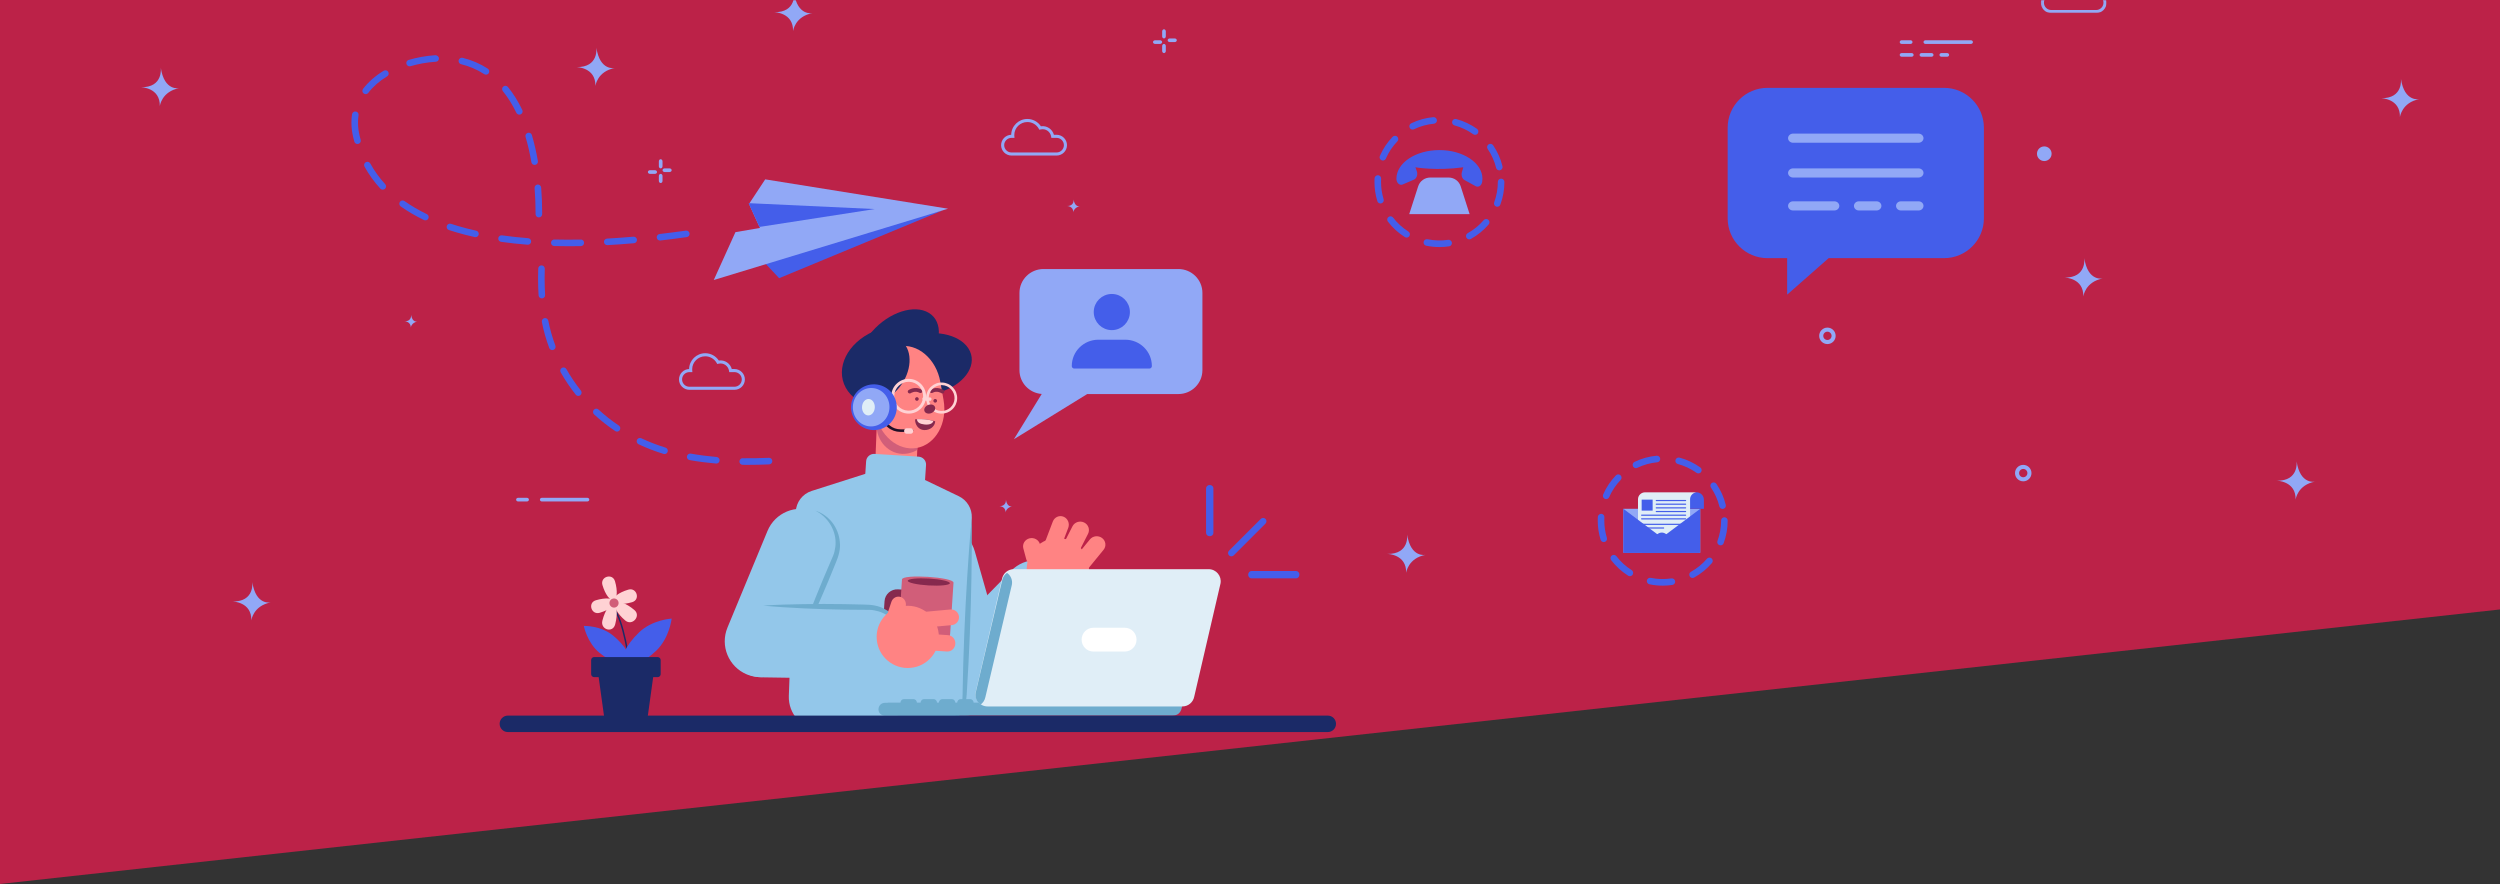 <svg xmlns="http://www.w3.org/2000/svg" xmlns:xlink="http://www.w3.org/1999/xlink" width="1366" height="483" viewBox="0 0 1366 483">
    <rect x="0" y="0" width="1366" height="483" fill="#333333" stroke="none"/>
    <defs>
        <path id="prefix__a" d="M0 0L1366 0 1366 333 0 483z"/>
        <path id="prefix__c" d="M0.119 0.095L36.029 0.095 36.029 20.158 0.119 20.158z"/>
    </defs>
    <g fill="none" fill-rule="evenodd">
        <mask id="prefix__b" fill="#fff">
            <use xlink:href="#prefix__a"/>
        </mask>
        <use fill="#BC2248" xlink:href="#prefix__a"/>
        <g mask="url(#prefix__b)">
            <g>
                <path fill="#91A8F6" d="M923.77 215.093c0-1.251-1.017-2.27-2.268-2.27-1.254 0-2.272 1.019-2.272 2.27 0 1.252 1.018 2.27 2.272 2.27 1.251 0 2.268-1.018 2.268-2.27m2.23 0c0 2.482-2.017 4.5-4.498 4.5-2.482 0-4.502-2.018-4.502-4.5 0-2.481 2.02-4.5 4.502-4.5 2.48 0 4.498 2.019 4.498 4.5M1030.77 290.093c0-1.251-1.017-2.27-2.268-2.27-1.254 0-2.272 1.019-2.272 2.27 0 1.252 1.018 2.27 2.272 2.27 1.251 0 2.268-1.018 2.268-2.27m2.23 0c0 2.482-2.017 4.5-4.498 4.5-2.482 0-4.502-2.018-4.502-4.5 0-2.481 2.02-4.5 4.502-4.5 2.48 0 4.498 2.019 4.498 4.5M999.914 53.593h-24.828c-.6 0-1.086.448-1.086 1.001 0 .552.486 1 1.086 1h24.828c.6 0 1.086-.448 1.086-1 0-.553-.486-1-1.086-1M966.917 53.593h-4.834c-.598 0-1.083.448-1.083 1.001 0 .552.485 1 1.083 1h4.834c.597 0 1.083-.448 1.083-1 0-.553-.486-1-1.083-1M968.602 61.593c0 .553-.486 1-1.085 1h-5.43c-.602 0-1.087-.447-1.087-1 0-.552.485-1 1.087-1h5.43c.599 0 1.085.448 1.085 1m10.863 0c0 .553-.487 1-1.087 1h-5.431c-.599 0-1.087-.447-1.087-1 0-.552.488-1 1.087-1h5.431c.6 0 1.087.448 1.087 1m8.535 0c0 .553-.485 1-1.085 1h-3.106c-.6 0-1.086-.447-1.086-1 0-.552.487-1 1.086-1h3.106c.6 0 1.085.448 1.085 1M284 126.593c-.551 0-1 .519-1 1.158v2.685c0 .64.449 1.157 1 1.157.551 0 1-.518 1-1.157v-2.685c0-.64-.449-1.158-1-1.158M280.843 124.593h-2.686c-.639 0-1.157.448-1.157 1.001 0 .552.518 1 1.157 1h2.686c.639 0 1.157-.448 1.157-1 0-.553-.518-1-1.157-1M284 118.593c-.551 0-1 .519-1 1.159v2.683c0 .64.449 1.158 1 1.158.551 0 1-.518 1-1.158v-2.683c0-.64-.449-1.159-1-1.159M288.842 123.593h-2.686c-.638 0-1.156.448-1.156 1s.518 1 1.156 1h2.686c.64 0 1.158-.448 1.158-1s-.518-1-1.158-1M559 55.593c-.552 0-1 .519-1 1.158v2.686c0 .64.448 1.156 1 1.156s1-.517 1-1.156V56.75c0-.64-.448-1.158-1-1.158M556.842 53.593h-2.684c-.639 0-1.158.448-1.158 1.001 0 .552.52 1 1.158 1h2.684c.64 0 1.158-.448 1.158-1 0-.553-.518-1-1.158-1M559 47.593c-.552 0-1 .519-1 1.159v2.683c0 .64.448 1.158 1 1.158s1-.518 1-1.158v-2.683c0-.64-.448-1.159-1-1.159M564.844 52.593h-2.686c-.639 0-1.158.448-1.158 1 0 .553.52 1 1.158 1h2.686c.638 0 1.156-.447 1.156-1 0-.552-.518-1-1.156-1M1036 115.593c0 2.21 1.79 4 4 4 2.208 0 4-1.79 4-4 0-2.209-1.792-4-4-4-2.21 0-4 1.791-4 4M219.086 305.593h24.828c.6 0 1.086-.447 1.086-.999 0-.553-.486-1-1.086-1h-24.828c-.6 0-1.086.447-1.086 1 0 .552.486 1 1.086 1M206.082 305.593h4.836c.597 0 1.082-.447 1.082-.999 0-.553-.485-1-1.082-1h-4.836c-.597 0-1.082.447-1.082 1 0 .552.485 1 1.082 1M691.858 323.593s1.48 10.907-10.858 10.655c0 0 10.598.111 10.32 10.345 0 0 .953-8.049 10.68-9.848 0 0-8.22 1.947-10.142-11.152M1234.858 74.593s1.48 10.907-10.858 10.655c0 0 10.598.111 10.32 10.345 0 0 .953-8.049 10.68-9.848 0 0-8.22 1.947-10.142-11.152M1061.859 172.593s1.48 10.907-10.859 10.655c0 0 10.599.111 10.32 10.345 0 0 .954-8.05 10.68-9.848 0 0-8.22 1.946-10.141-11.152M1177.859 283.593s1.48 10.907-10.859 10.655c0 0 10.599.111 10.32 10.345 0 0 .954-8.05 10.68-9.848 0 0-8.22 1.946-10.141-11.152M356.858 27.593S358.34 38.5 346 38.248c0 0 10.598.112 10.32 10.345 0 0 .953-8.05 10.68-9.848 0 0-8.22 1.946-10.142-11.152M248.858 57.593S250.338 68.5 238 68.247c0 0 10.598.112 10.32 10.346 0 0 .953-8.05 10.68-9.85 0 0-8.22 1.948-10.142-11.15M10.858 68.593S12.338 79.5 0 79.247c0 0 10.598.112 10.32 10.346 0 0 .953-8.05 10.68-9.85 0 0-8.22 1.948-10.142-11.15M60.858 349.593S62.338 360.5 50 360.247c0 0 10.598.112 10.32 10.346 0 0 .953-8.05 10.68-9.85 0 0-8.22 1.948-10.142-11.15M509.62 140.593s.493 3.635-3.62 3.551c0 0 3.534.039 3.44 3.45 0 0 .318-2.684 3.56-3.285 0 0-2.74.649-3.38-3.716M147.62 203.593s.493 3.635-3.62 3.551c0 0 3.534.039 3.44 3.45 0 0 .318-2.684 3.56-3.284 0 0-2.74.648-3.38-3.717M472.62 304.593s.493 3.635-3.62 3.552c0 0 3.534.037 3.44 3.448 0 0 .318-2.683 3.56-3.283 0 0-2.74.648-3.38-3.717M299.705 234.914c-2.215 0-4.017 1.795-4.017 4s1.802 3.999 4.017 3.999h24.59c2.215 0 4.017-1.794 4.017-4 0-2.204-1.802-4-4.017-4h-2.838l-.114-.708c-.426-2.676-2.975-4.547-5.82-3.87l-.621.149-.31-.555c-1.264-2.255-3.656-3.655-6.24-3.655-3.938 0-7.142 3.19-7.142 7.112 0 .207.014.412.031.615l.08.913h-1.616zm24.59 9.68h-24.59c-3.146 0-5.705-2.548-5.705-5.68 0-3.071 2.46-5.583 5.523-5.679.08-4.78 4.011-8.642 8.829-8.642 2.99 0 5.771 1.515 7.394 3.992 3.314-.472 6.272 1.603 7.111 4.647h1.438c3.146 0 5.705 2.55 5.705 5.681 0 3.133-2.56 5.68-5.705 5.68z" transform="translate(77 -31.593)"/>
                <g transform="translate(77 -31.593) translate(1038 18.593)">
                    <mask id="prefix__d" fill="#fff">
                        <use xlink:href="#prefix__c"/>
                    </mask>
                    <path fill="#91A8F6" d="M5.81 10.448c-2.21 0-4.006 1.8-4.006 4.012 0 2.213 1.797 4.012 4.007 4.012h24.527c2.21 0 4.008-1.8 4.008-4.012 0-2.212-1.798-4.012-4.008-4.012h-2.83l-.113-.711c-.426-2.683-2.971-4.558-5.806-3.881l-.62.148-.31-.557C19.4 3.185 17.013 1.78 14.435 1.78c-3.928 0-7.124 3.2-7.124 7.134 0 .208.015.414.032.617l.08.916H5.81zm24.528 9.71H5.811c-3.139 0-5.692-2.556-5.692-5.698 0-3.081 2.456-5.6 5.51-5.696.08-4.794 4-8.669 8.806-8.669 2.983 0 5.757 1.52 7.376 4.004 3.303-.472 6.256 1.61 7.093 4.662h1.434c3.138 0 5.691 2.557 5.691 5.699s-2.553 5.698-5.691 5.698z" mask="url(#prefix__d)"/>
                </g>
                <path fill="#91A8F6" d="M475.705 106.914c-2.215 0-4.017 1.795-4.017 4s1.802 3.999 4.017 3.999h24.59c2.215 0 4.016-1.794 4.016-4 0-2.204-1.801-4-4.016-4h-2.838l-.114-.708c-.426-2.674-2.977-4.543-5.82-3.869l-.621.148-.31-.555c-1.264-2.255-3.656-3.655-6.24-3.655-3.938 0-7.142 3.19-7.142 7.112 0 .207.014.413.031.615l.08.913h-1.616zm24.59 9.68h-24.59c-3.146 0-5.705-2.548-5.705-5.68 0-3.072 2.46-5.583 5.523-5.679.08-4.778 4.011-8.642 8.829-8.642 2.99 0 5.77 1.515 7.394 3.992 3.312-.471 6.272 1.604 7.111 4.648h1.438c3.146 0 5.705 2.549 5.705 5.68 0 3.133-2.56 5.68-5.705 5.68z" transform="translate(77 -31.593)"/>
                <path fill="#93C7EA" d="M457.67 411.85c-10.462 2.941-21.342-3.102-24.302-13.5l-15.62-54.861c-2.96-10.397 3.122-21.21 13.584-24.151 10.46-2.942 21.34 3.1 24.3 13.498l15.62 54.862c2.959 10.396-3.122 21.21-13.582 24.151" transform="translate(77 -31.593)"/>
                <path fill="#93C7EA" d="M435.861 411.985c-7.709-7.581-7.829-19.994-.268-27.724l39.897-40.79c7.56-7.73 19.94-7.85 27.649-.27 7.709 7.582 7.829 19.995.268 27.725l-39.897 40.79c-7.56 7.73-19.939 7.851-27.649.27" transform="translate(77 -31.593)"/>
                <path fill="#FF8383" d="M515.148 333.172c5.204 7.813 3.088 18.365-4.727 23.57-7.813 5.203-18.365 3.087-23.57-4.726-5.202-7.814-3.087-18.367 4.726-23.571 7.814-5.203 18.367-3.087 23.57 4.727" transform="translate(77 -31.593)"/>
                <path fill="#FF8383" d="M489.473 340.45c-2.514.622-5.077-.832-5.724-3.247l-1.6-5.965c-.647-2.416.866-4.878 3.38-5.5 2.514-.623 5.076.831 5.723 3.245l1.598 5.965c.649 2.416-.865 4.879-3.377 5.502" transform="translate(77 -31.593)"/>
                <path fill="#FF8383" d="M506.682 320.024l-5.934 15.593c-.92 2.416-3.553 3.6-5.88 2.647-2.328-.955-3.469-3.687-2.55-6.102l5.935-15.593c.92-2.415 3.552-3.6 5.88-2.645 2.327.953 3.468 3.685 2.55 6.1" transform="translate(77 -31.593)"/>
                <path fill="#FF8383" d="M517.507 323.263l-7.508 14.759c-1.162 2.287-4.008 3.222-6.357 2.091-2.35-1.132-3.311-3.902-2.148-6.19L509 319.165c1.163-2.286 4.009-3.221 6.357-2.09 2.35 1.132 3.31 3.902 2.149 6.19" transform="translate(77 -31.593)"/>
                <path fill="#FF8383" d="M525.978 332.019l-10.497 12.83c-1.626 1.988-4.613 2.327-6.674.758-2.059-1.57-2.411-4.452-.784-6.439l10.495-12.83c1.627-1.988 4.615-2.327 6.674-.758 2.06 1.57 2.412 4.45.786 6.439M415.293 299.587l-6.587-.261c-4.426-.177-7.873-3.94-7.7-8.407l1.378-35.326 22.616.898-1.377 35.326c-.175 4.467-3.904 7.946-8.33 7.77" transform="translate(77 -31.593)"/>
                <path fill="#D15E79" d="M425 255.496l-22.639-.903-.35 9.015c-.342 8.835 6.752 16.59 15.448 15.948.542-.04 1.083-.109 1.626-.206 1.816-.33 3.508-.983 5.062-1.878l.853-21.976z" transform="translate(77 -31.593)"/>
                <path fill="#1B2A67" d="M436.883 220.756c5.888 10.731-.927 24.507-15.222 30.769-14.295 6.26-30.656 2.637-36.544-8.094-5.888-10.731.927-24.507 15.222-30.769 14.295-6.26 30.656-2.637 36.544 8.094" transform="translate(77 -31.593)"/>
                <path fill="#1B2A67" d="M452.976 223.487c3.899 8.526-3.676 18.62-16.918 22.545-13.242 3.925-27.137.196-31.034-8.33-3.898-8.528 3.677-18.622 16.918-22.547 13.243-3.925 27.136-.195 31.034 8.332" transform="translate(77 -31.593)"/>
                <path fill="#1B2A67" d="M430.572 202.575c7.99 4.913 7.05 17.409-2.102 27.913-9.153 10.502-23.05 15.036-31.042 10.124-7.99-4.912-7.05-17.409 2.103-27.912 9.152-10.504 23.05-15.037 31.04-10.125" transform="translate(77 -31.593)"/>
                <path fill="#FF8383" d="M438.563 250.196c2.235 12.589-4.32 24.299-14.638 26.15-10.318 1.85-20.494-6.857-22.73-19.447l-1.757-9.909c-2.236-12.589 4.316-24.297 14.633-26.148 10.32-1.852 20.498 6.855 22.732 19.446l1.76 9.908z" transform="translate(77 -31.593)"/>
                <path fill="#1B2A67" d="M416.06 218.341c-5.807-5.277-15.914-2.725-22.575 5.7-6.66 8.424-7.352 19.53-1.545 24.806 5.808 5.275 15.915 2.724 22.574-5.7 6.661-8.423 7.353-19.53 1.545-24.806" transform="translate(77 -31.593)"/>
                <path fill="#86294E" d="M420.054 246.593c-.334 0-.664-.155-.869-.441-.327-.467-.21-1.103.267-1.424.139-.091 3.481-2.304 7.025-.292.502.286.673.917.38 1.406-.291.49-.932.657-1.441.37-2.373-1.35-4.668.14-4.767.204-.182.12-.389.177-.595.177M437.946 246.593c-.206 0-.412-.058-.595-.18-.1-.064-2.393-1.548-4.767-.204-.505.287-1.145.121-1.44-.368-.294-.487-.123-1.116.379-1.402 3.55-2.018 6.884.197 7.025.291.478.323.595.96.264 1.426-.204.285-.533.437-.866.437M425 249.632c-.023.552-.487.983-1.04.96-.552-.02-.982-.486-.96-1.038.022-.553.487-.982 1.039-.96.551.021.982.487.96 1.038M435 250.633c-.023.551-.488.982-1.04.96-.552-.022-.981-.488-.96-1.039.022-.552.488-.982 1.04-.96.55.021.981.488.96 1.039" transform="translate(77 -31.593)"/>
                <path fill="#FFD2D4" d="M437.49 242.03c-1.78 0-3.469.662-4.785 1.878-1.385 1.28-2.189 3.021-2.263 4.908-.075 1.884.59 3.687 1.871 5.071 1.28 1.386 3.024 2.19 4.907 2.265 1.9.032 3.687-.59 5.074-1.872 1.385-1.28 2.19-3.023 2.263-4.91.075-1.886-.59-3.685-1.87-5.072-1.282-1.384-3.025-2.187-4.91-2.262-.096-.003-.19-.006-.287-.006m.02 15.563c-.115 0-.23-.003-.346-.009-2.266-.086-4.366-1.053-5.907-2.72-1.54-1.668-2.34-3.838-2.25-6.106.09-2.268 1.056-4.364 2.722-5.904 1.67-1.54 3.82-2.356 6.105-2.252 2.268.086 4.366 1.056 5.908 2.723 1.54 1.666 2.34 3.833 2.251 6.104-.09 2.268-1.057 4.366-2.724 5.905-1.584 1.466-3.617 2.26-5.76 2.26M419.49 240.203c-1.99 0-3.879.736-5.349 2.095-1.549 1.433-2.447 3.38-2.53 5.488-.17 4.347 3.229 8.022 7.578 8.195 2.085.1 4.119-.66 5.668-2.091 1.549-1.432 2.447-3.379 2.53-5.486.084-2.108-.66-4.12-2.09-5.667-1.431-1.548-3.38-2.448-5.488-2.528-.106-.006-.212-.006-.32-.006m.022 17.39c-.13 0-.257-.002-.384-.009-5.235-.207-9.326-4.63-9.12-9.861.1-2.537 1.18-4.88 3.044-6.604 1.861-1.724 4.287-2.635 6.822-2.515 2.535.098 4.88 1.18 6.602 3.042 1.724 1.864 2.617 4.285 2.518 6.82-.102 2.537-1.183 4.88-3.046 6.603-1.769 1.636-4.043 2.524-6.436 2.524" transform="translate(77 -31.593)"/>
                <path fill="#FFD2D4" d="M427.712 250.422l3.518.17c.409.022.754-.373.77-.877.015-.505-.302-.93-.712-.951l-3.518-.17c-.41-.02-.753.374-.77.878-.016.506.304.93.712.95" transform="translate(77 -31.593)"/>
                <path fill="#86294E" d="M433.994 254.786c-.098 1.37-1.52 2.618-3.174 2.788-1.654.171-2.914-.802-2.814-2.172.098-1.37 1.52-2.618 3.174-2.79 1.654-.168 2.914.804 2.814 2.174M434 261.77c-.116 2.78-2.82 4.938-6.037 4.819-3.218-.119-5.075-3.1-4.958-5.88 3.775-.316 7.446.01 10.995 1.062" transform="translate(77 -31.593)"/>
                <path fill="#FFD2D4" d="M428.132 263.53c-2.466-.278-3.987-1.098-4.132-2.896 3.076-.159 6.08.144 9 .97-.422 1.62-2.45 2.196-4.868 1.925" transform="translate(77 -31.593)"/>
                <path fill="#201028" d="M421.242 267.593l-6.256-.005c-2.524 0-4.946-.87-6.82-2.455l-3.915-3.303c-.312-.264-.336-.713-.055-1.002.28-.292.76-.313 1.072-.052l3.916 3.304c1.593 1.348 3.654 2.088 5.802 2.088l6.256.006c.419 0 .758.318.758.71 0 .394-.34.71-.758.71" transform="translate(77 -31.593)"/>
                <path fill="#FFD2D4" d="M420.638 268.593h-.002l-2.275-.002c-.753 0-1.362-.673-1.361-1.503.002-.823.611-1.495 1.362-1.495h.001l2.276.004c.753 0 1.363.673 1.361 1.5-.001.826-.61 1.496-1.362 1.496" transform="translate(77 -31.593)"/>
                <path fill="#445EEA" d="M412.99 254.584c-.27 6.898-6.083 12.27-12.98 12-6.898-.272-12.272-6.083-12-12.981.272-6.898 6.083-12.272 12.98-12 6.899.271 12.271 6.083 12 12.981" transform="translate(77 -31.593)"/>
                <path fill="#91A8F6" d="M408.99 254.47c-.236 5.796-4.903 10.326-10.42 10.117-5.517-.209-9.798-5.076-9.56-10.87.237-5.795 4.903-10.326 10.42-10.117 5.518.21 9.798 5.076 9.56 10.87" transform="translate(77 -31.593)"/>
                <path fill="#E0EEF7" d="M400.995 254.23c-.097 2.485-1.742 4.437-3.672 4.361-1.931-.075-3.416-2.15-3.318-4.634.097-2.484 1.741-4.436 3.672-4.361 1.931.076 3.416 2.15 3.318 4.635" transform="translate(77 -31.593)"/>
                <path fill="#93C7EA" d="M431.369 428.9l-59.966 1.693c-9.996-.394-17.782-8.829-17.389-18.84l3.789-100.496c.205-5.252 3.675-9.814 8.676-11.409l44.706-14.255 35.734 17.152c4.487 2.154 7.267 6.774 7.071 11.754l-3.809 96.988c-.393 10.012-8.815 17.809-18.812 17.414" transform="translate(77 -31.593)"/>
                <path fill="#6EACCE" d="M453.89 315.593c.209 10.434.086 20.856-.087 31.274-.139 10.419-.517 20.831-.894 31.241-.448 10.408-.904 20.817-1.594 31.214-.155 2.528-.285 5.375-1.254 7.963-.916 2.586-2.384 4.975-4.326 6.898-3.896 3.82-9.44 5.886-14.735 5.317 5.3-.112 10.375-2.452 13.643-6.308 1.679-1.878 2.903-4.117 3.598-6.486.742-2.377.721-4.813.746-7.474.141-10.42.517-20.83.898-31.243.454-10.405.907-20.813 1.6-31.212.658-10.4 1.366-20.798 2.405-31.184" transform="translate(77 -31.593)"/>
                <path fill="#93C7EA" d="M427.735 304.593L395 302.538l1.255-18.946c.157-2.355 2.243-4.14 4.662-3.99l23.976 1.506c2.42.152 4.254 2.185 4.098 4.54l-1.256 18.945zM331.065 400.09c-9.978-4.155-14.708-15.63-10.564-25.63l21.865-52.774c4.145-10 15.592-14.741 25.57-10.588 9.977 4.154 14.707 15.628 10.563 25.63l-21.867 52.773c-4.143 10-15.59 14.741-25.567 10.588" transform="translate(77 -31.593)"/>
                <path fill="#6EACCE" d="M368.5 310.593c3.554 1.143 6.794 3.41 9.194 6.411 2.352 3.029 3.855 6.779 4.184 10.672.526 3.869-.728 7.992-2.16 11.32l-4.201 10.26c-2.884 6.806-5.776 13.61-8.881 20.324l-4.67 10.07c-1.66 3.312-3.222 6.665-4.966 9.943 1.109-3.54 2.398-7.005 3.592-10.51l3.89-10.391c2.597-6.924 5.414-13.758 8.236-20.59l4.357-10.197c.743-1.743 1.513-3.281 1.883-4.961.41-1.671.654-3.4.601-5.137-.094-6.979-4.395-13.84-11.06-17.214" transform="translate(77 -31.593)"/>
                <path fill="#86294E" d="M413.442 358.144c-1.312-.083-2.448.902-2.532 2.197l-.3 4.564c-.083 1.293.914 2.416 2.226 2.5l5.666.36.606-9.26-5.666-.36zm9.36 14.45l-10.262-.654c-3.846-.244-6.773-3.532-6.525-7.327l.298-4.566c.247-3.795 3.577-6.684 7.426-6.44l10.261.654-1.198 18.332z" transform="translate(77 -31.593)"/>
                <path fill="#D15E79" d="M431.873 386.573l-8.8-.556c-5.345-.338-9.398-4.856-9.053-10.092l1.825-27.72c.204-3.092 28.358-1.313 28.154 1.78l-1.824 27.719c-.345 5.236-4.957 9.207-10.302 8.87" transform="translate(77 -31.593)"/>
                <path fill="#86294E" d="M442 350.274c-.073 1.04-5.282 1.575-11.632 1.2-6.35-.376-11.44-1.522-11.367-2.56.074-1.039 5.28-1.577 11.631-1.2 6.352.374 11.44 1.521 11.367 2.56" transform="translate(77 -31.593)"/>
                <path fill="#93C7EA" d="M320.002 381.836c.172-10.797 9.148-19.41 20.05-19.24l57.52.899c10.9.17 19.598 9.06 19.425 19.856-.171 10.797-9.147 19.411-20.049 19.24l-57.52-.9c-10.9-.17-19.597-9.06-19.426-19.855" transform="translate(77 -31.593)"/>
                <path fill="#6EACCE" d="M340 362.494c7.383-.507 14.76-.684 22.138-.807 7.379-.16 14.753-.082 22.127-.004l11.057.255c3.615.026 7.89.523 11.225 2.555 3.44 1.86 6.278 4.741 8.128 8.108 1.801 3.402 2.6 7.277 2.24 10.992-.463-7.456-5.052-14.14-11.406-17.019-1.572-.742-3.25-1.216-4.941-1.507-1.687-.333-3.4-.245-5.29-.26l-11.061-.097c-7.373-.155-14.746-.312-22.116-.705-7.368-.36-14.738-.768-22.101-1.511" transform="translate(77 -31.593)"/>
                <path fill="#FF8383" d="M435.926 378.018c.87 9.349-6.004 17.631-15.35 18.501-9.35.87-17.631-6.003-18.502-15.351-.87-9.349 6.004-17.631 15.35-18.5 9.35-.87 17.631 6.002 18.502 15.35" transform="translate(77 -31.593)"/>
                <path fill="#FF8383" d="M410.752 371.358c-2.134-.768-3.264-3.192-2.526-5.414l1.822-5.485c.739-2.222 3.066-3.399 5.2-2.63 2.133.767 3.264 3.192 2.527 5.413l-1.824 5.486c-.738 2.221-3.066 3.4-5.2 2.63M443.076 373.158l-15.351 1.417c-2.377.22-4.485-1.516-4.706-3.875-.221-2.36 1.527-4.45 3.906-4.67l15.35-1.418c2.377-.22 4.484 1.516 4.706 3.876.22 2.36-1.529 4.45-3.905 4.67M440.404 387.584l-15.363-1.03c-2.38-.158-4.186-2.291-4.032-4.765.154-2.471 2.208-4.346 4.587-4.186l15.363 1.03c2.38.158 4.186 2.291 4.032 4.764-.154 2.47-2.208 4.347-4.587 4.187" transform="translate(77 -31.593)"/>
                <path fill="#445EEA" d="M595.819 335.593c-.466 0-.931-.177-1.285-.532-.712-.708-.712-1.86 0-2.571l17.363-17.364c.705-.71 1.859-.71 2.57 0 .71.708.71 1.86 0 2.57l-17.364 17.365c-.351.355-.82.532-1.284.532M584 324.593c-1.104 0-2-.808-2-1.805v-24.39c0-.996.896-1.805 2-1.805s2 .809 2 1.806v24.39c0 .996-.896 1.804-2 1.804M631.195 347.593h-24.389c-.997 0-1.806-.895-1.806-1.999 0-1.106.81-2 1.806-2h24.389c.997 0 1.805.894 1.805 2 0 1.104-.808 2-1.805 2" transform="translate(77 -31.593)"/>
                <path fill="#6EACCE" d="M415.483 422.593h148.113c4.132 0 5.404-3.132 5.404-7H408c0 3.868 3.352 7 7.483 7" transform="translate(77 -31.593)"/>
                <path fill="#6EACCE" d="M406.727 415.593H459c0 3.868-3.786 7-8.46 7H406.506c-4.819-.065-4.597-7 .222-7" transform="translate(77 -31.593)"/>
                <path fill="#E0EEF7" d="M462.585 417.593h106.479c3.16 0 5.88-2.259 6.466-5.373l14.352-61.787c.772-4.07-2.339-7.84-6.469-7.84H476.938c-3.166 0-5.879 2.26-6.47 5.375l-14.351 61.786c-.768 4.07 2.34 7.84 6.468 7.84" transform="translate(77 -31.593)"/>
                <path fill="#6EACCE" d="M470.585 348.693c.322-1.702 1.306-3.143 2.647-4.1 2.007 1.433 3.156 3.92 2.648 6.548l-14.464 61.357c-.33 1.703-1.303 3.139-2.646 4.095-2.006-1.43-3.156-3.921-2.652-6.545l14.467-61.355z" transform="translate(77 -31.593)"/>
                <path fill="#FFF" d="M537.607 387.593h-17.214c-3.53 0-6.393-2.91-6.393-6.5s2.862-6.5 6.393-6.5h17.214c3.53 0 6.393 2.91 6.393 6.5s-2.862 6.5-6.393 6.5" transform="translate(77 -31.593)"/>
                <path fill="#6EACCE" d="M422.125 417.593h-5.25c-1.036 0-1.875-.894-1.875-2 0-1.103.84-2 1.875-2h5.25c1.034 0 1.875.897 1.875 2 0 1.106-.84 2-1.875 2M433.125 417.593h-5.25c-1.036 0-1.875-.894-1.875-2 0-1.103.84-2 1.875-2h5.25c1.034 0 1.875.897 1.875 2 0 1.106-.84 2-1.875 2M443.125 417.593h-5.25c-1.037 0-1.875-.894-1.875-2 0-1.103.838-2 1.875-2h5.25c1.036 0 1.875.897 1.875 2 0 1.106-.84 2-1.875 2M453.125 417.593h-5.25c-1.037 0-1.875-.894-1.875-2 0-1.103.838-2 1.875-2h5.25c1.036 0 1.875.897 1.875 2 0 1.106-.84 2-1.875 2" transform="translate(77 -31.593)"/>
                <path fill="#1B2A67" d="M648.51 431.593H200.49c-2.48 0-4.49-2.014-4.49-4.499s2.01-4.5 4.49-4.5h448.02c2.48 0 4.49 2.015 4.49 4.5s-2.01 4.5-4.49 4.5" transform="translate(77 -31.593)"/>
                <path stroke="#1B2A67" stroke-linecap="round" stroke-width=".827" d="M267 394.593s-3.201-24.882-9-31" transform="translate(77 -31.593)"/>
                <path fill="#FFD2D4" d="M259.043 349.257c1.509 5.092 1.2 9.693-.688 10.276-1.888.581-4.642-3.075-6.15-8.169-.014-.052-.03-.102-.044-.152-1.278-4.539 5.438-6.608 6.836-2.108l.046.153" transform="translate(77 -31.593)"/>
                <path fill="#FFD2D4" d="M268.337 360.636c-5.092 1.51-9.695 1.2-10.276-.688-.582-1.888 3.075-4.642 8.168-6.15l.153-.044c4.537-1.277 6.608 5.438 2.108 6.837l-.153.045" transform="translate(77 -31.593)"/>
                <path fill="#FFD2D4" d="M250.77 366.388c5.094-1.508 8.752-4.262 8.169-6.15-.583-1.888-5.183-2.196-10.276-.688-.052.016-.103.03-.152.046-4.5 1.398-2.431 8.115 2.107 6.837l.152-.045z" transform="translate(77 -31.593)"/>
                <path fill="#FFD2D4" d="M259.152 372.66c1.421-5.5 1.014-10.429-.91-11.01-1.926-.581-4.639 3.405-6.06 8.905l-.042.165c-1.198 4.898 5.646 6.964 6.968 2.104.016-.055.03-.11.044-.165" transform="translate(77 -31.593)"/>
                <path fill="#FFD2D4" d="M264.56 370.562c-4.23-3.595-6.541-7.79-5.16-9.368 1.378-1.577 5.926.059 10.157 3.655l.125.11c3.708 3.24-1.197 8.85-4.995 5.711l-.126-.108" transform="translate(77 -31.593)"/>
                <path fill="#D15E79" d="M260.893 360.37c.399 1.321-.349 2.716-1.67 3.116-1.322.399-2.717-.349-3.115-1.67-.4-1.321.347-2.716 1.668-3.116 1.323-.398 2.717.35 3.117 1.67" transform="translate(77 -31.593)"/>
                <path fill="#445EEA" d="M257.878 378.77c6.755 5.499 10.601 12.095 8.587 14.733-2.014 2.64-9.124.323-15.879-5.175-6.755-5.496-8.586-14.73-8.586-14.73s9.122-.325 15.878 5.173" transform="translate(77 -31.593)"/>
                <path fill="#445EEA" d="M281.556 387.142c-7.233 6.91-15.18 10.254-17.75 7.471-2.57-2.783 1.21-10.64 8.444-17.548 7.234-6.91 17.75-7.472 17.75-7.472s-1.211 10.64-8.444 17.55" transform="translate(77 -31.593)"/>
                <path fill="#1B2A67" d="M276.852 423.593L253.149 423.593 249 393.593 281 393.593z" transform="translate(77 -31.593)"/>
                <path fill="#1B2A67" d="M282.31 401.593h-34.618c-.935 0-1.692-.748-1.692-1.67v-7.659c0-.923.757-1.67 1.692-1.67h34.617c.935 0 1.691.747 1.691 1.67v7.659c0 .922-.756 1.67-1.69 1.67" transform="translate(77 -31.593)"/>
                <path fill="#445EEA" d="M337 171.113L348.714 183.593 438 146.593z" transform="translate(77 -31.593)"/>
                <path fill="#91A8F6" d="M341.107 129.593L332.271 143.003 338.245 156.145 324.843 158.437 313 184.593 441 145.628z" transform="translate(77 -31.593)"/>
                <path fill="#445EEA" d="M337.946 155.593L332 142.593 401 145.82zM219.066 194.649c-.936 0-1.725-.733-1.786-1.685-.187-2.94-.28-6.037-.28-9.199v-.729c.006-1.565.035-3.131.086-4.702.03-.972.825-1.74 1.792-1.74h.058c.989.033 1.766.864 1.734 1.857-.05 1.536-.08 3.067-.085 4.591v.723c0 3.088.094 6.106.273 8.97.066.994-.684 1.85-1.674 1.911-.039.003-.076.003-.118.003m5.723 28.24c-.725 0-1.408-.446-1.679-1.167-1.752-4.666-3.11-9.439-4.03-14.183-.19-.976.442-1.922 1.414-2.113.981-.202 1.916.446 2.106 1.42.883 4.55 2.185 9.129 3.867 13.605.35.931-.12 1.97-1.044 2.32-.21.08-.424.118-.634.118m14.204 25.034c-.525 0-1.048-.231-1.404-.675-3.048-3.845-5.817-7.945-8.233-12.196-.49-.861-.188-1.962.672-2.455.862-.483 1.957-.187 2.448.674 2.322 4.086 4.987 8.036 7.922 11.733.616.778.486 1.91-.286 2.53-.33.264-.724.389-1.119.389m21.136 19.49c-.342 0-.686-.096-.993-.302-4.063-2.721-7.947-5.779-11.54-9.095-.73-.67-.776-1.81-.105-2.542.672-.733 1.81-.778 2.535-.106 3.455 3.186 7.192 6.132 11.1 8.75.825.55 1.046 1.67.496 2.496-.343.519-.913.8-1.493.8m25.974 12.277c-.172 0-.35-.026-.525-.082-4.718-1.45-9.319-3.222-13.67-5.273-.897-.423-1.282-1.494-.862-2.394.42-.905 1.497-1.286 2.386-.864 4.2 1.978 8.64 3.689 13.197 5.092.945.29 1.48 1.295 1.188 2.247-.237.773-.946 1.274-1.714 1.274m28.301 5.194c-.052 0-.105 0-.157-.006-4.94-.425-9.8-1.06-14.443-1.889-.976-.173-1.624-1.108-1.452-2.09.175-.974 1.11-1.598 2.081-1.454 4.537.81 9.289 1.432 14.123 1.847.987.085 1.717.956 1.633 1.949-.079.937-.865 1.643-1.785 1.643m17.326.708c-.983 0-1.97-.005-2.953-.017-.993-.011-1.785-.825-1.773-1.819.012-.993.868-1.895 1.813-1.777 4.645.053 9.254-.022 14.313-.234h.075c.958 0 1.752.755 1.793 1.722.042.992-.726 1.833-1.716 1.874-4.052.17-7.832.251-11.552.251" transform="translate(77 -31.593)"/>
                <path fill="#445EEA" d="M146.81 67.83c-.78 0-1.495-.507-1.727-1.285-.28-.95.266-1.942 1.218-2.222 4.54-1.33 9.304-2.183 14.159-2.541l.542-.017c.889.043 1.818.764 1.835 1.751.021.988-.772 1.806-1.765 1.823l-.393.015c-4.552.336-9.063 1.142-13.359 2.4-.17.05-.342.075-.51.075m41.727 4.56c-.336 0-.679-.092-.984-.291-3.816-2.487-8.066-4.313-12.623-5.428-.965-.239-1.557-1.205-1.32-2.166.238-.954 1.218-1.54 2.182-1.31 4.954 1.214 9.578 3.203 13.737 5.91.832.542 1.064 1.652.52 2.478-.347.525-.922.807-1.512.807m-65.741 10.637c-.382 0-.765-.116-1.092-.364-.791-.6-.943-1.721-.342-2.508 2.89-3.77 6.684-7.1 11.277-9.897.854-.511 1.961-.247 2.477.592.518.841.253 1.945-.594 2.46-4.212 2.562-7.676 5.597-10.293 9.012-.355.463-.892.705-1.433.705m83.959 11.213c-.671 0-1.314-.375-1.624-1.017-2.152-4.46-4.637-8.443-7.39-11.838-.622-.77-.502-1.896.275-2.517.765-.614 1.9-.503 2.533.275 2.923 3.607 5.558 7.826 7.83 12.532.43.89.052 1.96-.844 2.387-.253.119-.518.178-.78.178m-88.43 16.044c-.792 0-1.516-.522-1.736-1.314-.222-.804-.431-1.613-.628-2.431-.638-2.69-.962-5.357-.962-7.929 0-1.543.115-3.086.346-4.589.15-.978 1.083-1.654 2.05-1.5.985.147 1.66 1.06 1.51 2.035-.202 1.327-.306 2.688-.306 4.054 0 2.294.293 4.685.868 7.105.185.775.381 1.543.593 2.3.267.955-.297 1.94-1.255 2.201-.162.045-.322.068-.48.068m96.779 11.427c-.862 0-1.621-.614-1.773-1.483-.837-4.867-1.906-9.516-3.182-13.826-.28-.946.264-1.941 1.22-2.219.959-.29 1.956.263 2.234 1.212 1.316 4.44 2.418 9.228 3.28 14.227.167.974-.492 1.898-1.471 2.067-.106.018-.206.022-.308.022m-82.969 13.518c-.487 0-.976-.195-1.331-.583-3.374-3.672-6.288-7.707-8.657-11.993-.478-.869-.159-1.954.712-2.432.88-.471 1.97-.148 2.449.707 2.228 4.04 4.974 7.842 8.158 11.307.671.729.618 1.86-.117 2.528-.347.31-.78.466-1.214.466m85.288 15.17c-.994 0-1.8-.8-1.8-1.788v-.635c0-4.51-.181-9.094-.542-13.623-.076-.985.665-1.847 1.656-1.926.956-.087 1.856.659 1.937 1.646.363 4.62.55 9.3.55 13.903v.635c0 .987-.808 1.788-1.801 1.788m-62.003 1.598c-.263 0-.534-.058-.785-.18-4.612-2.221-8.889-4.726-12.714-7.443-.81-.576-.997-1.692-.42-2.496.575-.803 1.7-.995 2.512-.415 3.665 2.6 7.766 5.002 12.193 7.133.894.431 1.269 1.503.836 2.391-.31.637-.953 1.01-1.622 1.01m27.358 9.19c-.132 0-.264-.015-.396-.044-3.483-.777-6.877-1.651-10.088-2.6-1.366-.406-2.71-.827-4.03-1.262-.944-.308-1.458-1.321-1.144-2.258.31-.938 1.33-1.457 2.275-1.136 1.286.422 2.595.833 3.925 1.226 3.135.925 6.448 1.78 9.848 2.536.972.219 1.583 1.173 1.365 2.137-.19.832-.93 1.4-1.755 1.4m100.837 1.835c-.901 0-1.68-.67-1.786-1.58-.117-.982.593-1.87 1.58-1.983 4.68-.546 9.449-1.16 14.306-1.847.987-.154 1.9.542 2.039 1.517.14.98-.544 1.884-1.529 2.023-4.892.694-9.691 1.314-14.4 1.859-.07.009-.14.01-.21.01m-72.211 2.287c-.046 0-.093 0-.144-.003-5.012-.387-9.89-.917-14.499-1.572-.986-.14-1.667-1.045-1.527-2.025.14-.974 1.072-1.635 2.038-1.516 4.531.643 9.333 1.165 14.27 1.543.99.078 1.733.938 1.656 1.925-.073.938-.864 1.648-1.794 1.648m43.378.227c-.946 0-1.742-.737-1.794-1.689-.056-.984.704-1.828 1.698-1.883 4.658-.263 9.496-.61 14.38-1.038.963-.101 1.867.64 1.952 1.626.088.983-.646 1.852-1.637 1.939-4.921.431-9.795.783-14.495 1.042-.033.003-.068.003-.104.003m-20.857.6c-2.75 0-5.459-.033-8.117-.099-.994-.024-1.78-.844-1.754-1.835.023-.972.826-1.74 1.8-1.74h.047c4.65.116 9.443.127 14.388.037 1.12-.058 1.818.766 1.835 1.753.021.99-.77 1.805-1.765 1.823-2.173.04-4.318.06-6.434.06" transform="translate(77 -31.593)"/>
                <path fill="#445EEA" d="M888.814 79.593h96.374c12.046 0 21.812 9.738 21.812 21.749v49.561c0 12.013-9.766 21.75-21.812 21.75h-63.021l-22.667 19.94v-19.94h-10.686c-12.048 0-21.814-9.737-21.814-21.75v-49.561c0-12.011 9.766-21.749 21.814-21.749" transform="translate(77 -31.593)"/>
                <path fill="#91A8F6" d="M902.74 109.593h68.52c1.514 0 2.74-1.12 2.74-2.5s-1.226-2.5-2.74-2.5h-68.52c-1.513 0-2.74 1.12-2.74 2.5s1.227 2.5 2.74 2.5M902.74 128.593h68.52c1.514 0 2.74-1.12 2.74-2.5s-1.226-2.5-2.74-2.5h-68.52c-1.513 0-2.74 1.12-2.74 2.5s1.227 2.5 2.74 2.5M961.647 146.593h9.706c1.462 0 2.647-1.12 2.647-2.5s-1.185-2.5-2.647-2.5h-9.706c-1.462 0-2.647 1.12-2.647 2.5s1.185 2.5 2.647 2.5M938.648 146.593h9.705c1.462 0 2.647-1.12 2.647-2.5s-1.185-2.5-2.647-2.5h-9.705c-1.462 0-2.648 1.12-2.648 2.5s1.186 2.5 2.648 2.5M902.71 146.593h22.58c1.496 0 2.71-1.12 2.71-2.5s-1.214-2.5-2.71-2.5h-22.58c-1.497 0-2.71 1.12-2.71 2.5s1.213 2.5 2.71 2.5M566.874 178.593H493.16c-7.249 0-13.126 5.838-13.126 13.04v42.226c0 6.88 5.366 12.502 12.165 12.991L477 271.593l40.059-24.694h49.815c7.25 0 13.126-5.838 13.126-13.04v-42.226c0-7.202-5.877-13.04-13.126-13.04" transform="translate(77 -31.593)"/>
                <path fill="#445EEA" d="M539 202.093c0 4.694-3.805 8.5-8.5 8.5-4.694 0-8.5-3.806-8.5-8.5 0-4.693 3.806-8.5 8.5-8.5 4.695 0 8.5 3.807 8.5 8.5" transform="translate(77 -31.593)"/>
                <path stroke="#445EEA" stroke-linecap="round" stroke-linejoin="round" stroke-width="2.761" d="M539 202.093c0 4.694-3.805 8.5-8.5 8.5-4.694 0-8.5-3.806-8.5-8.5 0-4.693 3.806-8.5 8.5-8.5 4.695 0 8.5 3.807 8.5 8.5z" transform="translate(77 -31.593)"/>
                <path fill="#445EEA" d="M551 231.593h-41c0-7.18 5.884-13 13.141-13h14.718c7.257 0 13.141 5.82 13.141 13" transform="translate(77 -31.593)"/>
                <path stroke="#445EEA" stroke-linecap="round" stroke-linejoin="round" stroke-width="2.761" d="M551 231.593h-41c0-7.18 5.884-13 13.141-13h14.718c7.257 0 13.141 5.82 13.141 13z" transform="translate(77 -31.593)"/>
                <path fill="#445EEA" d="M694.862 102.39c-.666 0-1.306-.375-1.616-1.02-.433-.895-.06-1.97.836-2.401 3.802-1.841 7.87-2.973 12.09-3.368.956-.09 1.862.636 1.956 1.627.091.99-.633 1.866-1.623 1.96-3.79.355-7.446 1.372-10.86 3.021-.253.123-.52.182-.783.182m34.124 2.87c-.36 0-.723-.106-1.04-.333-3.095-2.205-6.529-3.824-10.199-4.806-.96-.257-1.53-1.245-1.275-2.203.26-.959 1.234-1.533 2.2-1.277 4.088 1.092 7.91 2.894 11.357 5.35.81.578.998 1.7.425 2.511-.351.497-.904.757-1.468.757m-50.388 14.058c-.24 0-.486-.05-.72-.152-.91-.4-1.325-1.46-.927-2.37 1.687-3.879 4.036-7.398 6.977-10.451.685-.724 1.826-.739 2.539-.047.716.688.736 1.828.047 2.543-2.644 2.748-4.754 5.908-6.27 9.396-.296.676-.954 1.08-1.646 1.08m63.619 5.358c-.808 0-1.542-.548-1.744-1.37-.916-3.694-2.465-7.161-4.615-10.308-.561-.82-.35-1.943.468-2.503.816-.568 1.936-.354 2.498.468 2.392 3.506 4.12 7.366 5.135 11.477.24.967-.348 1.943-1.31 2.181-.146.037-.292.055-.432.055m-64.93 18.111c-.77 0-1.48-.498-1.717-1.273-1.04-3.384-1.567-6.912-1.57-10.49 0-.671.017-1.334.056-1.993.054-.994.956-1.735 1.895-1.695.988.057 1.748.907 1.69 1.9-.032.588-.05 1.187-.05 1.784.004 3.221.48 6.395 1.413 9.434.292.949-.24 1.958-1.188 2.25-.175.057-.354.083-.53.083m63.822 1.787c-.208 0-.418-.039-.627-.114-.93-.346-1.404-1.383-1.058-2.315 1.315-3.552 1.986-7.294 1.986-11.125 0-.992.804-1.799 1.796-1.799.99 0 1.795.807 1.795 1.8 0 4.257-.743 8.425-2.208 12.378-.27.724-.956 1.175-1.684 1.175m-49.543 16.848c-.325 0-.658-.088-.954-.276-3.574-2.253-6.694-5.102-9.277-8.463-.605-.788-.459-1.92.328-2.526.79-.604 1.918-.457 2.522.329 2.32 3.023 5.128 5.584 8.339 7.613.842.53 1.093 1.64.565 2.482-.343.545-.926.841-1.523.841m34.245.967c-.635 0-1.246-.338-1.576-.93-.48-.869-.165-1.966.701-2.45 3.322-1.84 6.264-4.239 8.753-7.131.647-.754 1.784-.835 2.533-.189.75.648.836 1.785.186 2.538-2.763 3.215-6.038 5.886-9.728 7.936-.279.153-.577.226-.869.226m-16.31 4.205c-2.434 0-4.872-.249-7.244-.738-.973-.202-1.597-1.155-1.398-2.127.201-.98 1.173-1.578 2.124-1.402 3.693.765 7.582.869 11.28.314.981-.137 1.894.534 2.043 1.516.147.983-.53 1.898-1.512 2.048-1.734.257-3.516.39-5.292.39M709.5 113.593c-12.979 0-23.5 7.01-23.5 15.658v.045c.01 2.259 1.777 3.806 3.429 3.094l6.17-2.652c1.484-.639 2.203-2.817 1.536-4.653l-.758-2.084s11.337 2.035 26.158 0l-.764 2.676c-.484 1.694.143 3.583 1.427 4.288l6.1 3.357c1.484.816 3.216-.28 3.557-2.322.096-.574.145-1.157.145-1.749 0-8.648-10.521-15.658-23.5-15.658" transform="translate(77 -31.593)"/>
                <path fill="#91A8F6" d="M726 148.593h-33l4.89-15.212c.917-2.852 3.585-4.788 6.6-4.788h10.02c3.016 0 5.683 1.936 6.601 4.788L726 148.593z" transform="translate(77 -31.593)"/>
                <path fill="#445EEA" d="M816.87 287.387c-.668 0-1.309-.374-1.618-1.02-.433-.896-.059-1.97.836-2.401 3.805-1.842 7.875-2.972 12.093-3.365 1.012-.09 1.865.641 1.955 1.625.091.992-.636 1.87-1.623 1.961-3.788.353-7.445 1.366-10.863 3.019-.252.123-.518.181-.78.181m34.122 2.881c-.36 0-.722-.105-1.038-.33-3.103-2.213-6.537-3.831-10.201-4.81-.96-.257-1.53-1.245-1.275-2.204.257-.958 1.235-1.521 2.2-1.278 4.082 1.094 7.903 2.895 11.358 5.354.81.578.996 1.702.423 2.512-.35.496-.903.756-1.467.756M800.6 304.317c-.24 0-.485-.05-.719-.152-.91-.399-1.326-1.459-.927-2.371 1.693-3.88 4.04-7.396 6.98-10.45.685-.727 1.826-.738 2.539-.048.716.69.736 1.829.047 2.545-2.641 2.746-4.753 5.908-6.274 9.395-.296.677-.956 1.08-1.646 1.08m63.623 5.361c-.809 0-1.542-.548-1.744-1.368-.916-3.693-2.468-7.16-4.615-10.308-.562-.82-.35-1.942.468-2.502.82-.568 1.936-.351 2.498.469 2.392 3.502 4.12 7.365 5.135 11.473.24.965-.349 1.942-1.31 2.18-.146.04-.293.056-.432.056m-64.939 18.105c-.769 0-1.48-.499-1.717-1.27-1.04-3.387-1.567-6.915-1.567-10.49 0-.668.018-1.33.056-1.99.055-.994 1.034-1.75 1.892-1.697.99.057 1.749.906 1.693 1.896-.032.596-.05 1.193-.05 1.792 0 3.215.474 6.387 1.41 9.427.293.949-.24 1.957-1.187 2.25-.176.056-.354.082-.53.082m63.823 1.794c-.207 0-.417-.04-.626-.115-.93-.346-1.404-1.383-1.058-2.315 1.316-3.551 1.987-7.294 1.987-11.123 0-.995.803-1.8 1.795-1.8.99 0 1.795.805 1.795 1.8 0 4.258-.743 8.425-2.208 12.378-.27.727-.956 1.175-1.685 1.175m-49.54 16.845c-.325 0-.658-.09-.954-.277-3.573-2.256-6.694-5.105-9.273-8.463-.606-.787-.459-1.92.328-2.526.79-.603 1.915-.456 2.521.328 2.318 3.025 5.125 5.585 8.337 7.614.842.53 1.094 1.641.564 2.482-.341.546-.926.842-1.523.842m34.243.97c-.634 0-1.246-.338-1.574-.93-.482-.87-.168-1.966.7-2.446 3.321-1.848 6.266-4.246 8.752-7.136.647-.754 1.782-.84 2.533-.188.752.647.836 1.785.186 2.538-2.76 3.212-6.035 5.881-9.73 7.933-.277.155-.575.228-.867.228m-16.307 4.203c-2.445 0-4.883-.249-7.254-.742-.97-.205-1.595-1.157-1.394-2.13.204-.973 1.17-1.586 2.127-1.398 3.682.772 7.594.87 11.276.313.982-.134 1.894.531 2.044 1.517.146.983-.53 1.898-1.511 2.048-1.727.257-3.508.389-5.288.392" transform="translate(77 -31.593)"/>
                <path fill="#91A8F6" d="M810 333.593L852 333.593 852 309.593 810 309.593z" transform="translate(77 -31.593)"/>
                <path fill="#445EEA" d="M846 307.614v-3.009c0-2.216 1.791-4.012 4-4.012s4 1.796 4 4.012v4.988h-8" transform="translate(77 -31.593)"/>
                <path fill="#E0EEF7" d="M846.46 304.391v24.202H818v-24.202c0-2.096 1.73-3.798 3.862-3.798H850l-.782.16c-1.594.468-2.758 1.919-2.758 3.638" transform="translate(77 -31.593)"/>
                <path fill="#445EEA" d="M820 310.593L826 310.593 826 304.593 820 304.593z" transform="translate(77 -31.593)"/>
                <path stroke="#445EEA" stroke-linecap="round" stroke-linejoin="round" stroke-width=".658" d="M828 305.093L844 305.093M828 307.093L844 307.093M828 309.093L844 309.093M828 311.093L844 311.093M820 313.093L844 313.093M820 315.093L844 315.093M820 318.093L844 318.093M820 320.093L832 320.093" transform="translate(77 -31.593)"/>
                <path fill="#445EEA" d="M842 333.593L810 333.593 810 309.593z" transform="translate(77 -31.593)"/>
                <path fill="#445EEA" d="M820 333.593L852 333.593 852 309.593z" transform="translate(77 -31.593)"/>
                <path fill="#445EEA" d="M852 333.593h-42l18.863-10.315c1.285-.913 2.99-.913 4.274 0L852 333.593z" transform="translate(77 -31.593)"/>
            </g>
        </g>
    </g>
</svg>
